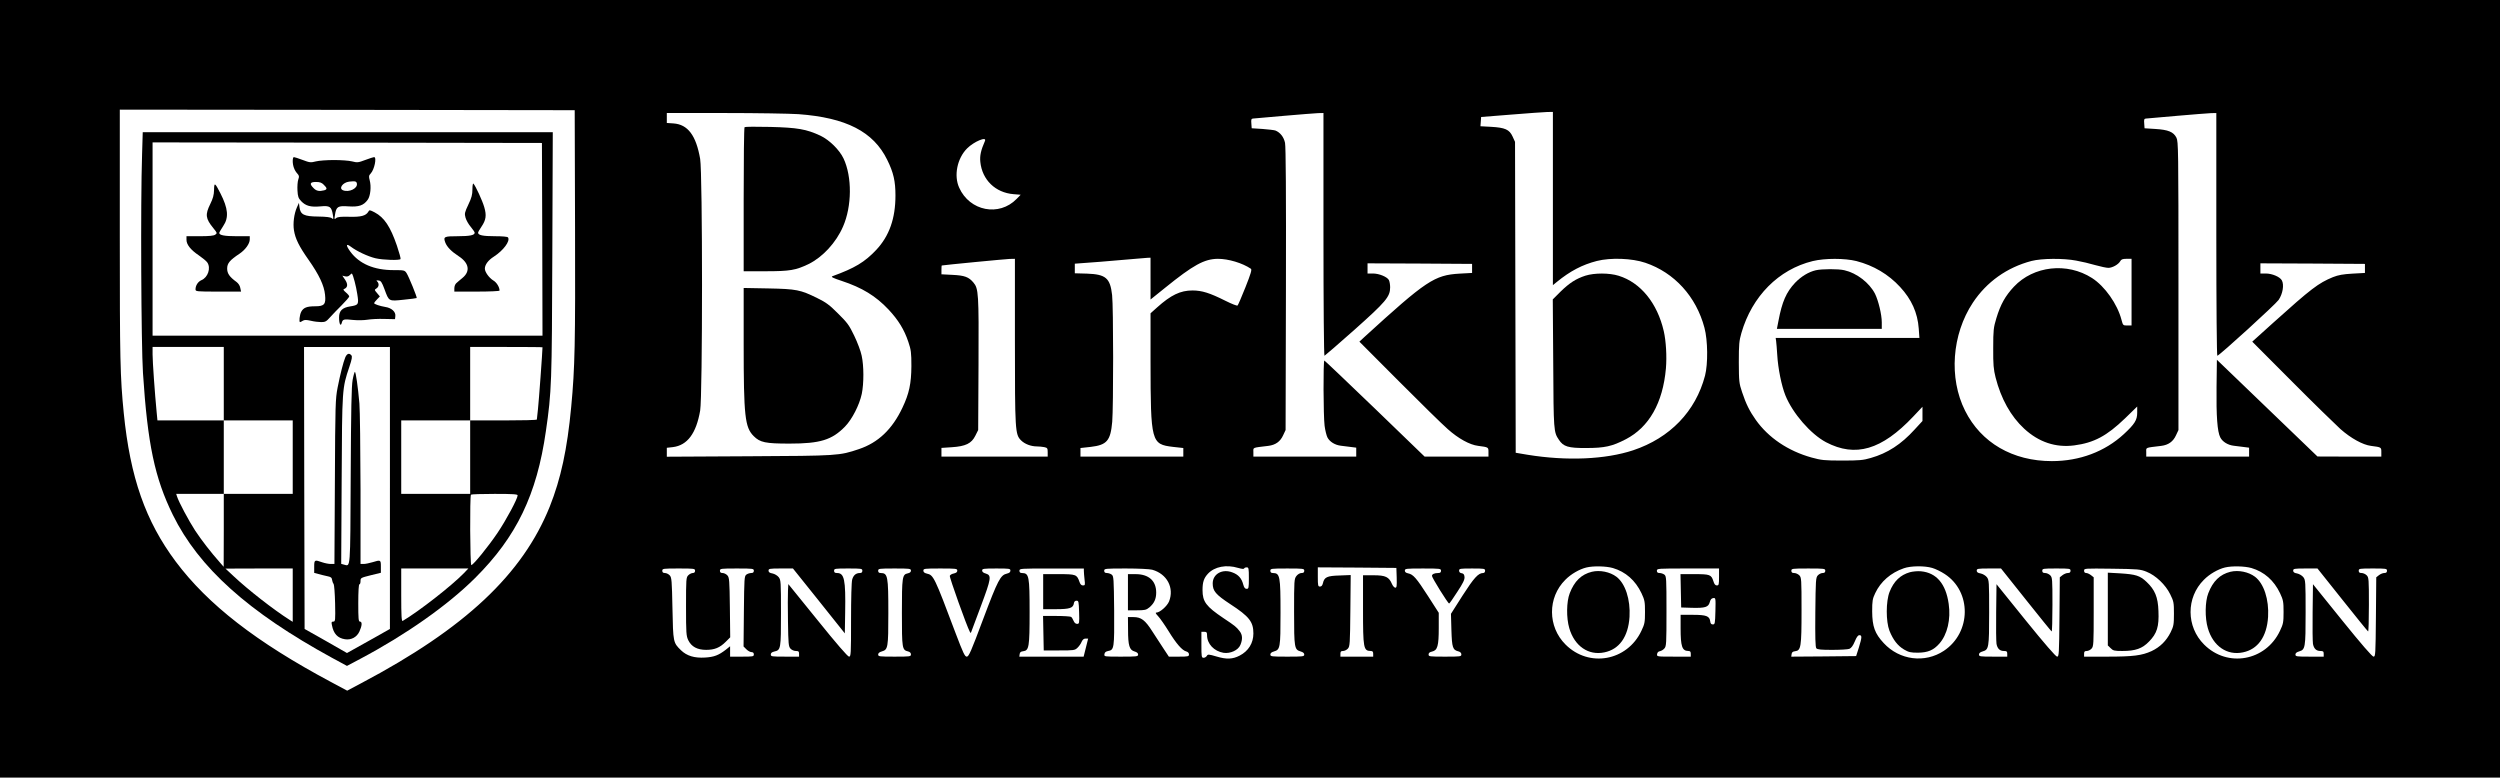 <?xml version="1.0" standalone="no"?>
<!DOCTYPE svg PUBLIC "-//W3C//DTD SVG 20010904//EN"
 "http://www.w3.org/TR/2001/REC-SVG-20010904/DTD/svg10.dtd">
<svg version="1.0" xmlns="http://www.w3.org/2000/svg"
 width="2212pt" height="688pt" viewBox="0 0 2212 688"
 preserveAspectRatio="xMidYMid meet">

<g transform="translate(0,688) scale(0.1,-0.1)"
fill="#000000" stroke="none">
<path d="M0 3440 l0 -3440 11060 0 11060 0 0 3440 0 3440 -11060 0 -11060 0 0
-3440z m5088 1435 c3 -1034 -1 -1246 -34 -1595 -35 -375 -92 -637 -190 -883
-241 -599 -750 -1077 -1666 -1561 l-126 -67 -144 77 c-663 354 -1088 685
-1373 1065 -268 359 -403 745 -460 1314 -32 323 -35 474 -35 1571 l0 1114
2013 -2 2012 -3 3 -1030z m8652 249 l0 -767 33 27 c121 99 228 154 356 187
123 31 311 24 429 -16 257 -87 450 -299 523 -575 30 -112 32 -320 5 -424 -83
-316 -310 -551 -636 -660 -245 -81 -586 -96 -932 -40 l-107 18 -3 1375 -3
1376 -22 48 c-28 61 -66 78 -191 85 l-93 5 3 41 3 41 265 21 c146 12 289 22
318 23 l52 1 0 -766z m-6676 746 c423 -31 664 -155 786 -404 56 -113 73 -190
73 -316 0 -204 -55 -358 -170 -481 -103 -109 -190 -161 -388 -233 -15 -6 5
-16 81 -41 182 -60 303 -134 416 -254 87 -93 139 -178 175 -286 24 -71 27 -95
27 -215 -1 -154 -20 -243 -79 -367 -90 -191 -215 -310 -386 -367 -173 -58
-182 -59 -971 -63 l-728 -4 0 39 0 40 54 6 c128 16 206 121 241 323 22 128 22
2098 0 2227 -36 208 -109 305 -236 314 l-59 4 0 44 0 44 513 0 c281 0 575 -5
651 -10z m4646 -1066 c0 -628 4 -1074 9 -1072 5 2 124 105 265 230 278 248
316 292 316 376 0 24 -5 52 -11 64 -15 28 -86 58 -141 58 l-48 0 0 45 0 45
463 -2 462 -3 0 -40 0 -40 -110 -6 c-223 -13 -294 -60 -844 -562 l-43 -40 348
-349 c192 -193 387 -384 434 -425 93 -83 194 -139 269 -148 92 -12 91 -12 91
-55 l0 -40 -282 0 -283 0 -440 425 c-242 233 -443 424 -447 425 -11 0 -9 -491
2 -577 5 -40 17 -87 25 -103 20 -39 67 -68 120 -74 22 -3 61 -8 88 -11 l47 -6
0 -40 0 -39 -455 0 -455 0 0 39 c0 44 -15 38 133 56 63 8 105 38 130 93 l22
47 3 1245 c2 853 -1 1260 -8 1296 -11 52 -43 92 -85 109 -11 4 -63 10 -115 14
l-95 6 -3 43 c-3 35 0 42 15 43 10 0 133 11 273 24 140 12 276 23 303 24 l47
1 0 -1076z m7900 0 c0 -640 4 -1074 9 -1072 27 10 514 454 542 494 37 54 50
134 29 173 -16 31 -86 61 -142 61 l-48 0 0 45 0 45 463 -2 462 -3 0 -40 0 -40
-110 -6 c-85 -5 -124 -12 -173 -31 -129 -53 -192 -101 -530 -405 l-184 -166
348 -349 c192 -193 387 -383 432 -424 93 -82 198 -140 270 -149 93 -12 92 -12
92 -55 l0 -40 -282 0 -283 1 -445 428 -445 428 -3 -241 c-3 -259 7 -396 33
-446 20 -39 67 -68 120 -74 22 -3 61 -8 88 -11 l47 -6 0 -40 0 -39 -455 0
-455 0 0 39 c0 44 -15 38 133 56 63 8 105 38 130 93 l22 47 0 1275 c0 1215 -1
1277 -18 1312 -26 51 -72 70 -187 77 l-95 6 -3 43 c-3 35 0 42 15 43 10 0 133
11 273 24 140 12 276 23 303 24 l47 1 0 -1076z m-10895 829 c-36 -82 -47 -131
-41 -186 16 -158 133 -272 294 -285 l63 -5 -36 -37 c-155 -159 -415 -108 -508
99 -49 107 -18 260 70 348 61 61 177 109 158 66z m1465 -1218 l0 -185 128 103
c251 203 348 256 468 257 93 0 217 -37 292 -88 10 -7 0 -42 -48 -163 -34 -85
-65 -158 -70 -162 -4 -5 -52 14 -108 42 -138 69 -207 91 -291 91 -107 0 -190
-40 -313 -150 l-58 -52 0 -431 c1 -710 6 -728 199 -751 l91 -10 0 -38 0 -38
-455 0 -455 0 0 38 0 38 91 10 c143 17 175 54 190 222 11 132 11 1017 -1 1121
-17 151 -56 184 -222 190 l-108 3 0 42 0 43 228 17 c125 10 263 22 307 26 44
4 92 8 108 9 l27 1 0 -185z m-1200 -547 c0 -800 2 -832 54 -884 33 -33 88 -54
142 -54 17 0 46 -3 63 -6 28 -6 31 -10 31 -45 l0 -39 -470 0 -470 0 0 39 0 38
91 6 c123 8 175 33 209 102 l25 50 3 584 c3 625 0 668 -45 721 -41 49 -78 63
-185 68 l-98 5 0 38 c0 22 1 39 3 40 16 4 565 57 600 58 l47 1 0 -722z m7446
702 c151 -39 283 -117 386 -229 101 -109 155 -228 165 -368 l6 -83 -636 0
-636 0 4 -27 c2 -16 7 -71 10 -123 7 -121 38 -273 72 -358 64 -159 224 -343
360 -415 260 -136 492 -68 771 227 l82 87 0 -63 0 -63 -70 -76 c-118 -130
-239 -209 -387 -251 -68 -20 -101 -23 -253 -23 -159 0 -184 3 -272 27 -207 58
-381 175 -493 333 -55 78 -86 140 -121 245 -27 80 -28 95 -29 265 0 159 3 189
23 259 94 325 329 562 631 636 108 26 283 26 387 0z m1945 4 c46 -8 122 -26
169 -40 46 -13 98 -24 115 -24 35 0 89 30 105 59 8 16 21 21 55 21 l45 0 0
-295 0 -295 -38 0 c-37 0 -38 1 -51 50 -36 139 -147 297 -261 370 -220 141
-517 108 -691 -77 -76 -81 -118 -156 -155 -278 -25 -83 -28 -104 -28 -265 -1
-147 3 -188 21 -260 48 -188 134 -343 253 -453 129 -119 278 -169 442 -148
175 23 288 83 450 239 l108 105 0 -55 c0 -65 -23 -101 -118 -189 -168 -155
-391 -239 -637 -239 -346 0 -626 162 -768 446 -145 288 -117 675 69 956 122
184 302 312 519 369 90 23 281 25 396 3z m-7415 -2719 c30 -9 50 -11 52 -5 2
6 12 10 23 10 17 0 19 -8 19 -95 0 -88 -2 -95 -20 -95 -14 0 -22 10 -30 39
-14 54 -43 87 -95 106 -89 35 -175 -13 -175 -97 0 -67 26 -98 155 -183 169
-110 205 -157 205 -260 0 -85 -44 -156 -122 -196 -62 -32 -116 -34 -203 -8
-71 21 -78 21 -87 6 -5 -9 -18 -17 -28 -17 -19 0 -20 8 -20 115 l0 115 25 0
c21 0 25 -5 25 -30 0 -77 62 -142 146 -156 60 -9 130 23 149 70 21 50 19 89
-7 122 -30 38 -38 45 -143 115 -153 103 -185 145 -185 248 0 71 12 106 48 145
59 63 163 83 268 51z m3315 -1 c112 -33 199 -109 253 -223 28 -60 31 -75 31
-166 0 -92 -3 -106 -32 -167 -126 -267 -464 -328 -671 -121 -159 158 -160 416
-2 573 50 51 125 94 187 109 62 15 175 12 234 -5z m2825 1 c28 -8 78 -32 111
-54 239 -155 236 -517 -7 -679 -168 -112 -393 -84 -533 68 -79 85 -101 147
-102 280 0 93 3 112 27 162 48 102 137 180 253 220 62 22 184 23 251 3z m2825
-1 c112 -33 199 -109 253 -223 28 -60 31 -75 31 -166 0 -92 -3 -106 -32 -167
-126 -267 -464 -328 -671 -121 -159 158 -160 416 -2 573 50 51 125 94 187 109
62 15 175 12 234 -5z m-7563 -86 c2 -74 0 -88 -12 -88 -9 0 -22 15 -30 33 -26
62 -56 77 -162 77 l-94 0 0 -299 c0 -346 4 -370 68 -371 17 0 22 -6 22 -25 l0
-25 -145 0 -145 0 0 25 c0 20 5 25 23 25 13 0 32 9 43 21 18 20 19 43 22 336
l3 315 -99 -4 c-111 -3 -135 -15 -147 -69 -5 -20 -13 -29 -26 -29 -17 0 -19 8
-19 85 l0 85 348 -2 347 -3 3 -87z m-6208 62 c0 -13 -7 -20 -20 -20 -11 0 -29
-9 -40 -20 -19 -19 -20 -33 -20 -277 0 -236 2 -260 20 -298 28 -57 80 -85 158
-85 74 0 121 19 173 71 l40 40 -3 264 c-3 242 -5 265 -22 284 -11 12 -30 21
-43 21 -16 0 -23 6 -23 20 0 19 7 20 150 20 143 0 150 -1 150 -20 0 -14 -7
-20 -23 -20 -13 0 -32 -6 -43 -14 -18 -14 -19 -31 -22 -325 l-3 -311 25 -25
c14 -14 34 -25 46 -25 13 0 20 -7 20 -20 0 -19 -7 -20 -105 -20 l-105 0 0 46
0 46 -37 -30 c-65 -50 -104 -65 -184 -70 -95 -6 -162 15 -213 64 -70 68 -70
70 -76 370 -5 249 -7 274 -24 293 -11 12 -30 21 -43 21 -16 0 -23 6 -23 20 0
19 7 20 145 20 138 0 145 -1 145 -20z m1096 -267 l229 -287 3 184 c5 293 -7
350 -73 350 -18 0 -25 5 -25 20 0 19 7 20 125 20 118 0 125 -1 125 -20 0 -14
-7 -20 -21 -20 -35 0 -58 -19 -69 -58 -6 -22 -10 -167 -10 -359 0 -303 -1
-323 -18 -323 -11 0 -112 116 -277 321 l-260 321 -3 -58 c-2 -33 -2 -156 0
-275 3 -197 5 -219 22 -238 11 -12 31 -21 48 -21 23 0 28 -4 28 -25 l0 -25
-125 0 c-117 0 -125 1 -125 19 0 13 9 21 30 26 59 13 60 21 60 341 0 278 -1
292 -20 317 -12 15 -36 29 -55 33 -25 4 -35 11 -35 25 0 17 9 19 108 19 l108
0 230 -287z m814 268 c0 -12 -9 -20 -28 -24 -49 -10 -52 -32 -52 -350 0 -317
2 -328 55 -341 16 -4 25 -13 25 -26 0 -19 -7 -20 -145 -20 -135 0 -145 1 -145
19 0 12 11 21 32 27 55 16 58 31 58 341 0 327 -5 352 -67 353 -16 0 -23 6 -23
20 0 19 7 20 145 20 135 0 145 -1 145 -19z m410 0 c0 -13 -9 -20 -30 -25 -17
-3 -33 -12 -36 -21 -5 -12 149 -443 177 -495 7 -13 8 -13 13 0 3 8 42 112 86
230 90 241 95 269 43 285 -22 6 -33 15 -33 27 0 16 11 18 125 18 117 0 125 -1
125 -19 0 -13 -9 -21 -30 -26 -58 -13 -80 -55 -211 -403 -108 -289 -127 -332
-145 -332 -17 0 -31 29 -99 208 -188 500 -195 514 -255 527 -21 5 -30 13 -30
26 0 18 9 19 150 19 140 0 150 -1 150 -19z m1120 -3 c0 -13 3 -47 6 -75 6 -49
5 -53 -14 -53 -14 0 -24 10 -31 32 -23 65 -30 68 -183 68 l-138 0 0 -155 0
-155 113 0 c122 0 153 10 159 53 2 14 10 22 23 22 19 0 20 -8 23 -102 3 -98 2
-103 -18 -103 -13 0 -24 10 -31 27 -6 15 -16 31 -22 35 -7 4 -65 8 -130 8
l-118 0 3 -152 3 -153 137 0 c129 0 138 1 161 23 14 13 31 37 37 53 9 20 20
29 35 29 l23 0 -20 -80 -20 -80 -285 0 -284 0 3 23 c2 16 11 23 31 25 52 6 57
38 57 346 0 319 -5 345 -67 346 -16 0 -23 6 -23 20 0 20 7 20 285 20 l285 0 0
-22z m605 11 c131 -37 196 -160 149 -280 -17 -42 -82 -99 -112 -99 -11 0 -6
-10 15 -32 17 -18 59 -78 93 -133 68 -111 120 -170 156 -179 15 -4 24 -14 24
-26 0 -18 -7 -20 -89 -20 l-89 0 -45 68 c-25 37 -70 106 -101 155 -64 101 -99
127 -168 127 l-48 0 1 -112 c0 -140 12 -179 57 -192 21 -6 32 -15 32 -27 0
-18 -11 -19 -151 -19 -150 0 -150 0 -147 22 2 16 12 24 33 28 53 9 55 25 53
358 -3 287 -4 304 -22 318 -11 8 -30 14 -43 14 -16 0 -23 6 -23 20 0 19 7 20
193 20 109 0 209 -5 232 -11z m1345 -9 c0 -15 -7 -20 -24 -20 -15 0 -33 -11
-45 -26 -20 -26 -21 -38 -21 -318 0 -320 3 -334 58 -350 21 -6 32 -15 32 -27
0 -18 -11 -19 -150 -19 -139 0 -150 1 -150 19 0 12 11 21 32 27 55 16 58 31
58 341 0 327 -5 352 -67 353 -16 0 -23 6 -23 20 0 19 7 20 150 20 143 0 150
-1 150 -20z m1210 0 c0 -14 -7 -20 -24 -20 -35 0 -56 -10 -56 -26 0 -16 141
-243 152 -244 3 0 36 46 72 103 51 77 66 109 64 132 -2 22 -9 31 -25 33 -15 2
-23 10 -23 23 0 18 8 19 115 19 108 0 115 -1 115 -20 0 -12 -7 -20 -17 -20
-43 0 -81 -42 -182 -199 l-103 -162 4 -144 c5 -156 11 -176 64 -189 15 -4 24
-14 24 -26 0 -19 -7 -20 -145 -20 -136 0 -145 1 -145 19 0 14 9 21 31 26 48
11 59 50 59 208 l0 135 -95 148 c-103 160 -131 192 -176 201 -20 4 -29 12 -29
24 0 18 10 19 160 19 153 0 160 -1 160 -20z m2460 -55 c0 -67 -2 -75 -19 -75
-14 0 -23 11 -31 38 -19 58 -30 62 -167 62 l-124 0 3 -147 3 -148 96 -3 c117
-3 145 6 157 50 6 23 15 34 30 36 22 3 23 2 20 -115 -3 -110 -4 -118 -23 -118
-14 0 -21 8 -23 27 -6 47 -34 58 -154 58 l-108 0 0 -118 c0 -162 13 -201 68
-202 17 0 22 -6 22 -25 l0 -25 -151 0 c-150 0 -150 0 -147 23 2 14 11 23 24
25 12 2 30 12 40 24 18 19 19 42 19 330 0 295 -1 310 -19 324 -11 8 -30 14
-43 14 -16 0 -23 6 -23 20 0 20 7 20 275 20 l275 0 0 -75z m940 55 c0 -14 -7
-20 -23 -20 -13 0 -32 -9 -43 -21 -18 -20 -19 -42 -22 -326 -2 -221 0 -309 9
-319 9 -11 42 -14 140 -14 70 0 139 4 152 9 17 7 32 27 48 65 16 39 28 56 41
56 24 0 23 -19 -5 -110 l-24 -75 -287 -3 -287 -2 3 22 c2 17 11 24 31 26 52 6
57 37 57 362 0 277 -1 291 -20 310 -11 11 -31 20 -45 20 -18 0 -25 5 -25 20 0
19 7 20 150 20 143 0 150 -1 150 -20z m1775 -256 c121 -152 223 -278 228 -281
4 -2 7 104 7 236 0 228 -1 242 -20 261 -11 11 -31 20 -45 20 -18 0 -25 5 -25
20 0 19 7 20 125 20 118 0 125 -1 125 -20 0 -14 -7 -20 -24 -20 -13 0 -34 -9
-47 -19 l-24 -19 -3 -351 c-3 -329 -4 -351 -21 -351 -11 0 -112 116 -277 320
l-259 321 -3 -248 c-2 -136 0 -262 3 -280 8 -42 29 -63 66 -63 24 0 29 -4 29
-25 l0 -25 -125 0 c-115 0 -125 1 -125 19 0 12 11 21 32 27 55 16 58 30 58
345 0 273 -1 287 -20 312 -12 15 -36 29 -55 33 -25 4 -35 11 -35 25 0 17 9 19
108 19 l107 0 220 -276z m1068 247 c81 -32 168 -115 209 -199 31 -63 33 -73
33 -172 0 -96 -3 -110 -29 -164 -38 -76 -93 -131 -169 -167 -86 -39 -161 -49
-394 -49 l-203 0 0 25 c0 20 5 25 23 25 13 0 32 9 43 21 18 20 19 40 19 326
l0 305 -24 19 c-13 10 -32 19 -42 19 -13 0 -19 7 -19 21 0 20 3 20 248 17 231
-3 251 -5 305 -27z m1732 -247 c121 -152 223 -278 228 -281 4 -2 7 104 7 236
0 228 -1 242 -20 261 -11 11 -31 20 -45 20 -18 0 -25 5 -25 20 0 19 7 20 125
20 118 0 125 -1 125 -20 0 -14 -7 -20 -24 -20 -13 0 -34 -9 -47 -19 l-24 -19
-3 -351 c-3 -332 -4 -351 -21 -351 -12 0 -109 112 -277 320 l-259 321 -3 -248
c-2 -136 0 -262 3 -280 8 -42 29 -63 66 -63 24 0 29 -4 29 -25 l0 -25 -125 0
c-115 0 -125 1 -125 19 0 12 11 21 32 27 55 16 58 30 58 345 0 273 -1 287 -20
312 -12 15 -36 29 -55 33 -25 4 -35 11 -35 25 0 17 9 19 108 19 l107 0 220
-276z"/>
<path d="M1257 5508 c-14 -412 -8 -1679 8 -1928 41 -631 104 -928 264 -1255
230 -467 667 -860 1408 -1265 l133 -72 117 62 c406 215 775 475 1017 716 366
364 546 738 626 1299 51 351 53 424 57 1568 l4 1077 -1814 0 -1814 0 -6 -202z
m3541 -745 l2 -853 -1725 0 -1725 0 0 855 0 855 1723 -2 1722 -3 3 -852z
m-2818 -1278 l0 -325 305 0 305 0 0 -325 0 -325 -305 0 -305 0 0 -322 -1 -323
-35 40 c-78 88 -160 194 -217 280 -56 86 -146 254 -161 303 l-7 22 210 0 211
0 0 325 0 325 -294 0 -293 0 -7 73 c-16 165 -36 447 -36 510 l0 67 315 0 315
0 0 -325z m1470 -923 l0 -1247 -190 -107 -190 -106 -187 107 -188 106 -3 1248
-2 1247 380 0 380 0 0 -1248z m1350 1245 c0 -35 -33 -485 -40 -546 -5 -47 -10
-89 -10 -93 0 -5 -133 -8 -295 -8 l-295 0 0 -325 0 -325 -305 0 -305 0 0 325
0 325 305 0 305 0 0 325 0 325 320 0 c176 0 320 -1 320 -3z m-220 -1310 c0
-29 -101 -218 -178 -332 -83 -123 -215 -285 -232 -285 -11 0 -14 612 -3 623 3
4 98 7 210 7 163 0 203 -3 203 -13z m-1990 -883 l0 -236 -27 17 c-141 89 -371
269 -493 384 l-75 70 298 1 297 0 0 -236z m1515 195 c-110 -113 -397 -337
-542 -423 -10 -6 -13 43 -13 228 l0 236 297 0 297 0 -39 -41z"/>
<path d="M2590 5456 c0 -43 15 -84 41 -112 16 -18 18 -25 8 -53 -6 -17 -9 -61
-7 -96 3 -54 8 -69 33 -95 40 -42 84 -54 170 -46 84 8 98 -2 110 -74 7 -40 6
-43 -9 -31 -10 9 -49 14 -120 15 -126 1 -158 17 -166 82 l-5 39 -18 -40 c-25
-57 -36 -141 -26 -203 12 -74 44 -140 130 -262 92 -131 137 -226 145 -308 9
-84 -6 -102 -87 -102 -74 0 -104 -12 -124 -49 -14 -28 -21 -91 -10 -91 3 0 14
5 24 12 15 9 31 9 71 0 28 -7 70 -12 92 -12 36 0 46 6 77 41 20 22 66 71 104
108 37 37 67 72 67 78 0 6 -13 22 -30 36 -21 18 -26 27 -15 30 32 13 35 42 9
81 l-25 37 24 -6 c16 -4 30 -1 41 10 9 10 18 16 20 14 11 -13 37 -112 47 -180
15 -94 12 -98 -62 -110 -71 -11 -99 -39 -99 -98 0 -56 14 -85 24 -48 8 33 18
35 101 26 39 -4 95 -3 125 2 30 5 98 9 150 7 l95 -2 3 27 c5 38 -34 73 -89 81
-48 8 -99 25 -99 34 0 3 11 18 26 33 l25 26 -25 30 c-24 28 -24 29 -5 41 22
14 25 42 7 61 -11 10 -8 12 12 9 20 -2 29 -15 52 -77 40 -109 36 -107 169 -93
62 6 114 13 116 15 5 6 -70 190 -90 221 -17 25 -21 26 -115 26 -173 0 -303 56
-382 163 -41 56 -40 77 3 45 52 -40 152 -87 219 -103 68 -16 214 -20 222 -7 3
5 -12 58 -32 118 -58 169 -112 250 -197 295 -43 22 -47 23 -56 6 -21 -36 -65
-48 -169 -45 -74 2 -102 -1 -116 -12 -16 -14 -17 -12 -10 30 11 72 25 81 120
74 91 -6 133 8 169 58 25 33 33 118 18 173 -9 34 -8 42 9 60 33 35 55 145 30
145 -5 0 -40 -11 -77 -25 -63 -24 -72 -25 -118 -13 -27 7 -99 12 -160 12 -60
0 -133 -5 -160 -12 -46 -12 -55 -11 -118 13 -37 14 -72 25 -77 25 -6 0 -10
-15 -10 -34z m568 -202 c6 -42 -70 -78 -122 -58 -42 16 -4 70 54 77 54 6 65 3
68 -19z m-293 -9 c31 -30 31 -41 3 -49 -43 -11 -69 -6 -93 19 -39 38 -33 55
20 55 35 0 52 -6 70 -25z"/>
<path d="M1894 5199 c-1 -45 -10 -76 -33 -123 -47 -95 -43 -129 27 -215 34
-42 35 -44 17 -57 -13 -10 -53 -14 -137 -14 l-118 0 0 -32 c0 -42 37 -89 110
-138 32 -22 66 -50 74 -62 34 -49 6 -133 -52 -157 -30 -13 -52 -47 -52 -81 0
-19 8 -20 201 -20 l202 0 -7 33 c-3 19 -17 40 -33 52 -62 45 -83 75 -83 119 0
46 23 74 109 131 52 35 91 89 91 127 l0 28 -116 0 c-108 0 -154 9 -154 29 0 5
16 32 35 61 51 75 44 155 -25 290 -49 96 -55 99 -56 29z"/>
<path d="M4180 5205 c0 -47 -7 -75 -36 -135 -33 -70 -35 -80 -25 -116 6 -22
27 -59 46 -81 19 -23 35 -46 35 -52 0 -22 -43 -31 -150 -31 -121 0 -129 -4
-110 -56 15 -39 54 -79 117 -120 93 -60 107 -134 35 -193 -20 -17 -45 -37 -54
-46 -10 -8 -18 -28 -18 -45 l0 -30 200 0 c110 0 200 4 200 9 0 30 -26 73 -56
90 -36 22 -74 74 -74 104 0 35 30 75 79 106 85 55 147 138 126 170 -4 7 -50
11 -116 11 -106 0 -149 9 -149 31 0 6 14 30 31 55 39 58 45 98 24 170 -16 57
-77 189 -96 209 -5 5 -9 -14 -9 -50z"/>
<path d="M3055 3718 c-18 -45 -43 -142 -68 -268 -19 -99 -21 -145 -24 -832
l-4 -728 -33 0 c-18 0 -53 7 -76 15 -67 24 -70 22 -70 -40 l0 -54 38 -10 c20
-6 55 -14 77 -19 32 -6 41 -13 43 -32 2 -14 8 -30 14 -37 5 -7 11 -84 13 -173
3 -151 2 -160 -16 -160 -16 0 -18 -5 -12 -32 14 -75 50 -114 115 -124 55 -9
105 18 128 68 24 52 26 88 5 88 -13 0 -15 25 -15 165 0 103 4 165 10 165 6 0
10 13 10 29 0 28 3 29 90 51 l90 22 0 54 c0 61 -1 62 -76 39 -27 -8 -61 -15
-76 -15 l-28 0 0 658 c-1 361 -5 704 -10 762 -13 149 -32 280 -40 280 -3 0
-13 -33 -20 -72 -10 -56 -14 -252 -17 -851 -4 -846 -1 -797 -59 -783 l-25 7 4
742 c4 814 4 810 68 1001 23 68 27 92 18 102 -19 23 -39 16 -54 -18z"/>
<path d="M14028 4441 c-83 -27 -141 -64 -220 -141 l-69 -69 4 -568 c3 -596 4
-606 50 -674 40 -61 83 -74 242 -73 164 0 229 15 349 77 207 107 329 322 356
627 9 106 1 243 -19 330 -57 248 -205 430 -399 490 -83 26 -214 26 -294 1z"/>
<path d="M6588 5755 c-5 -5 -8 -293 -8 -642 l0 -633 193 0 c216 0 268 9 382
64 124 61 243 190 304 331 79 180 81 440 5 602 -37 78 -126 165 -206 203 -123
57 -201 71 -443 77 -121 3 -223 2 -227 -2z"/>
<path d="M6580 3838 c0 -644 11 -739 89 -817 56 -56 104 -66 316 -66 272 0
376 32 492 151 63 65 127 191 148 289 19 92 19 248 -1 338 -8 40 -38 119 -66
177 -44 92 -61 115 -142 195 -77 77 -106 99 -186 138 -148 73 -183 80 -432 85
l-218 4 0 -494z"/>
<path d="M16067 4489 c-65 -15 -130 -55 -184 -111 -78 -83 -115 -167 -147
-336 l-14 -72 464 0 464 0 0 58 c0 69 -30 192 -60 253 -50 97 -161 183 -271
208 -53 13 -199 12 -252 0z"/>
<path d="M14085 1821 c-93 -23 -155 -83 -196 -190 -29 -74 -31 -218 -4 -309
46 -159 170 -244 311 -214 132 27 211 139 222 314 9 154 -37 295 -116 355 -57
43 -146 61 -217 44z"/>
<path d="M16899 1817 c-85 -24 -143 -80 -180 -174 -33 -83 -33 -262 -1 -344
32 -80 73 -133 129 -166 41 -24 59 -28 123 -28 88 1 138 22 190 81 70 80 102
214 82 351 -25 177 -108 275 -244 288 -29 3 -73 -1 -99 -8z"/>
<path d="M19735 1821 c-93 -23 -155 -83 -196 -190 -29 -74 -31 -218 -4 -309
46 -159 170 -244 311 -214 132 27 211 139 222 314 9 154 -37 295 -116 355 -57
43 -146 61 -217 44z"/>
<path d="M9980 1640 l0 -160 79 0 c71 0 83 3 111 26 42 36 60 74 60 131 0 104
-66 163 -182 163 l-68 0 0 -160z"/>
<path d="M18650 1491 l0 -322 25 -24 c21 -22 33 -25 103 -25 116 0 177 21 237
84 70 71 89 132 83 269 -4 124 -31 189 -107 260 -58 54 -93 65 -233 74 l-108
6 0 -322z"/>
</g>
</svg>
